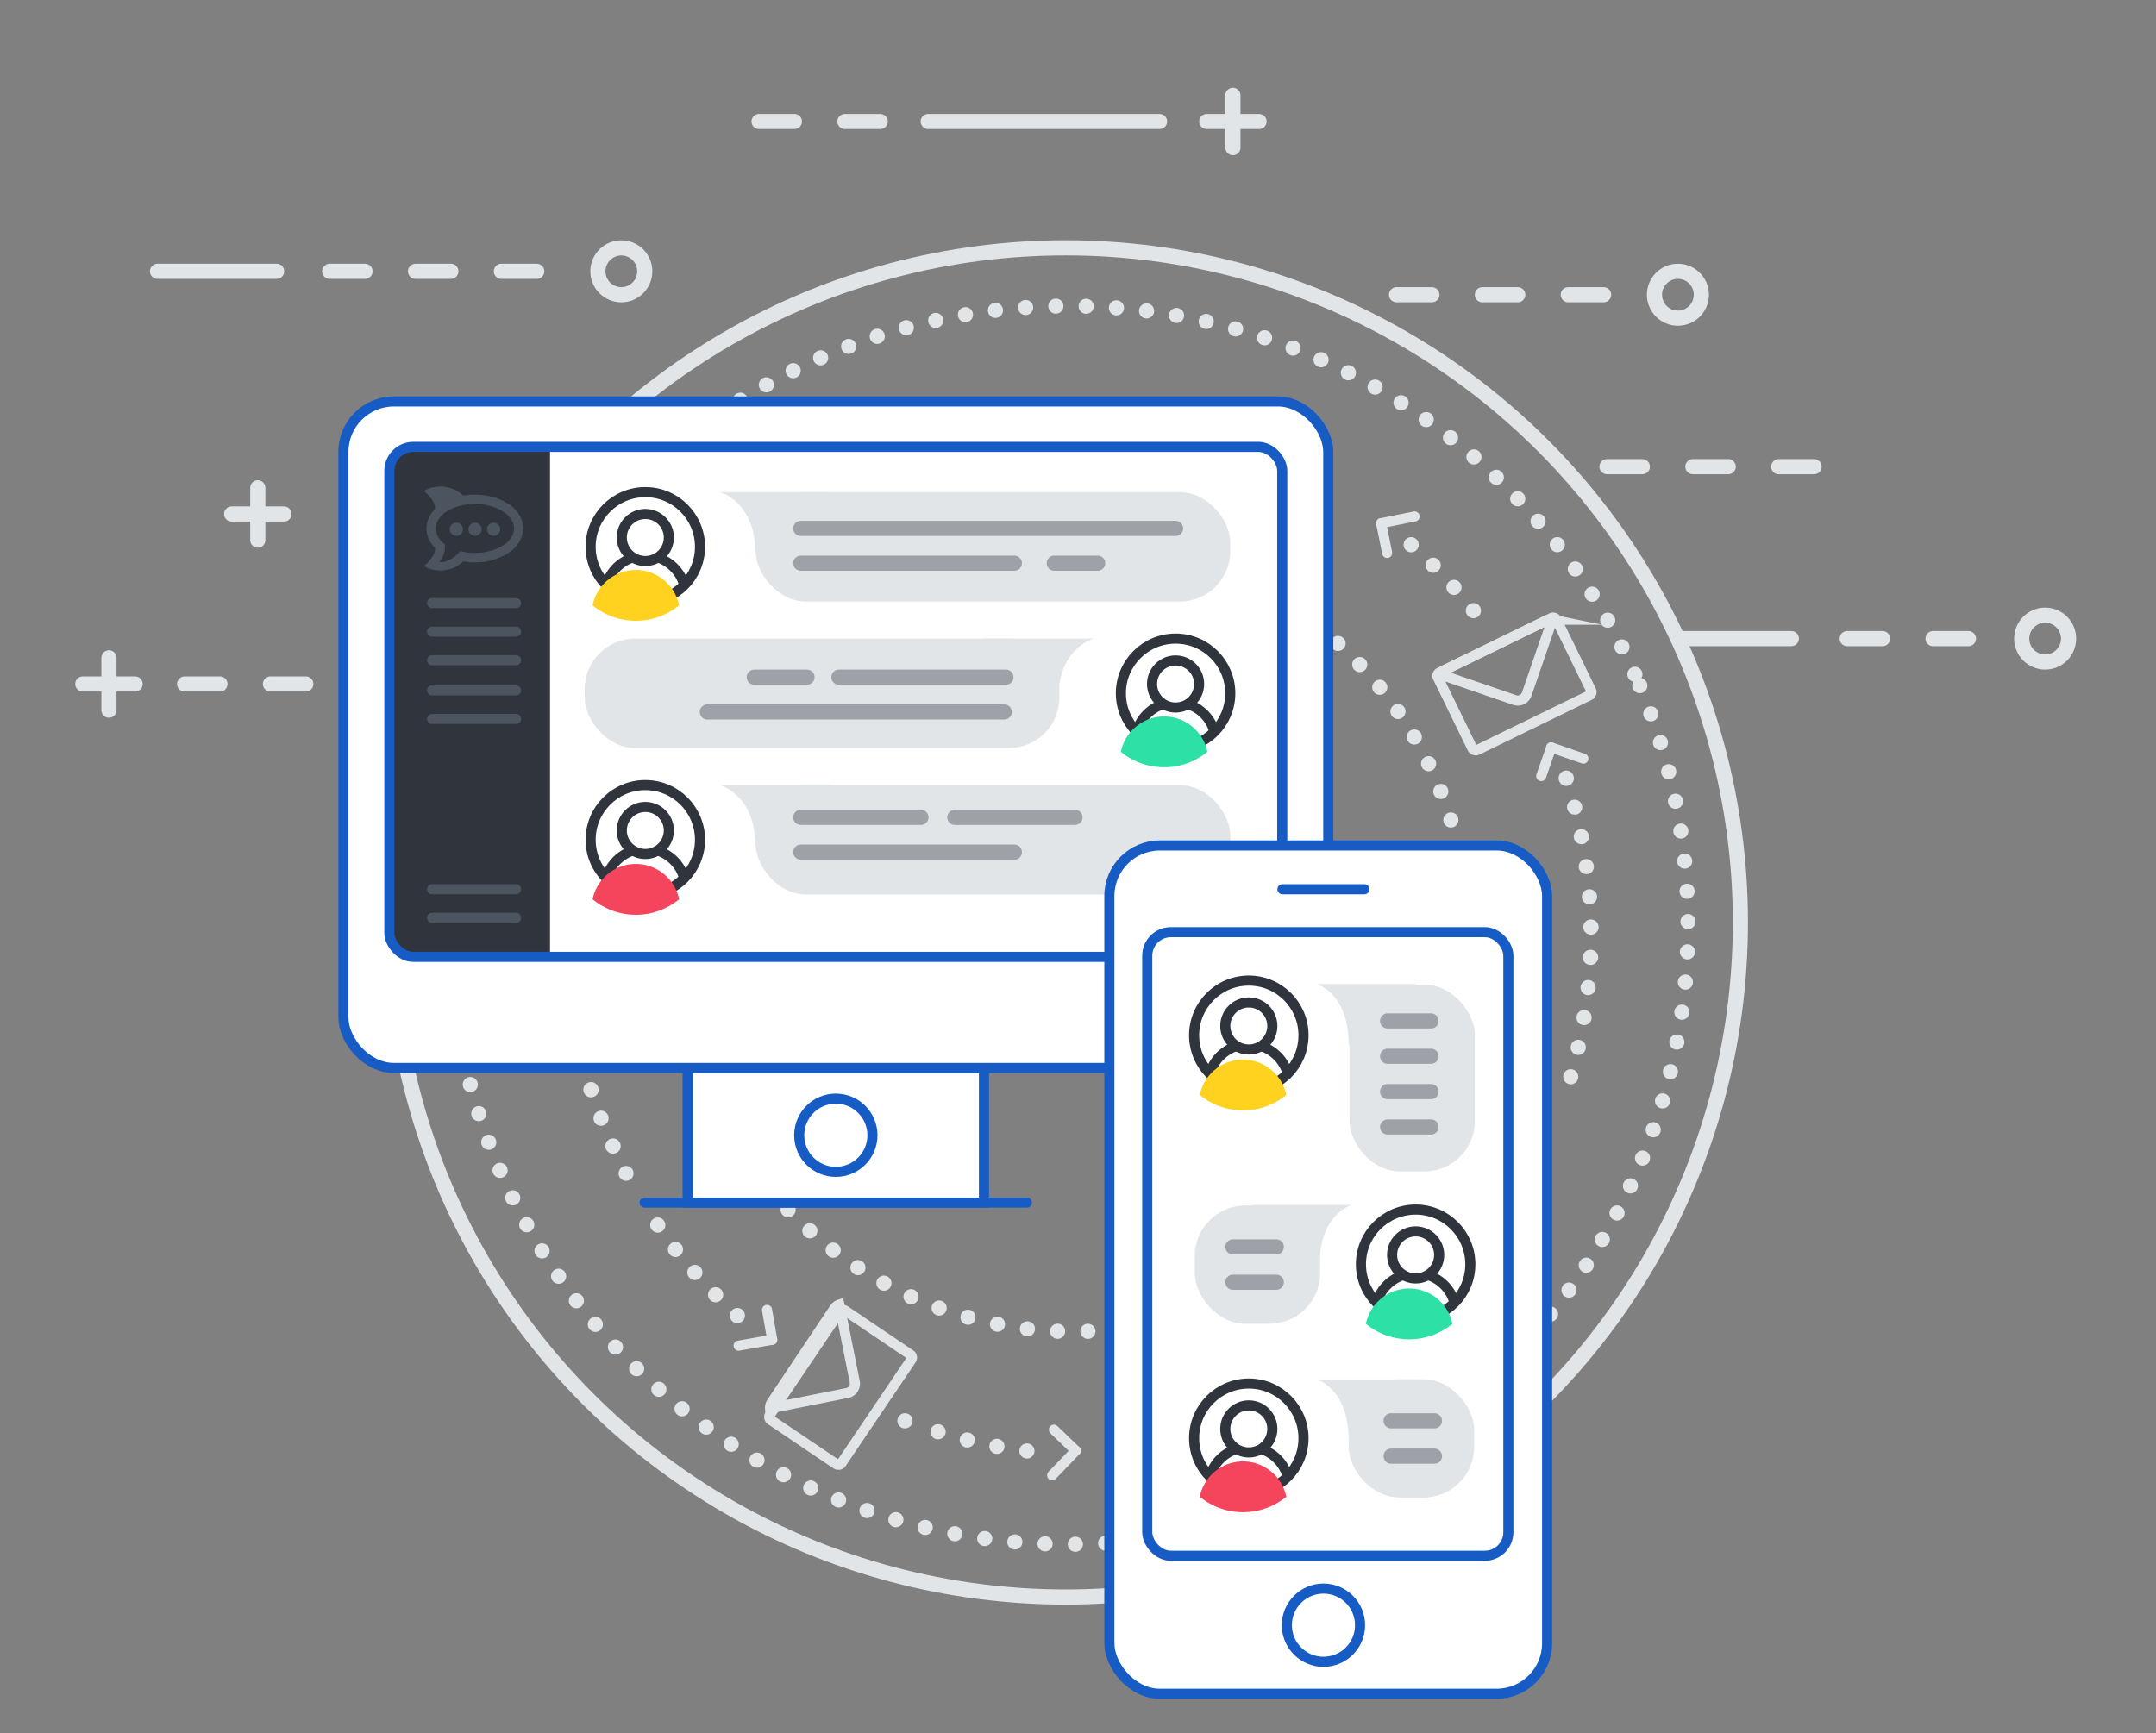 <svg xmlns="http://www.w3.org/2000/svg" viewBox="0 0 426.88 343.23"><rect x="0" y="0" width="426.88" height="343.23" fill="#808080" stroke="none"/><defs><style>.cls-1{isolation:isolate;}.cls-12,.cls-13,.cls-14,.cls-15,.cls-16,.cls-2,.cls-20,.cls-3,.cls-7,.cls-8,.cls-9{fill:none;}.cls-12,.cls-15,.cls-16,.cls-2,.cls-20,.cls-3{stroke:#e1e5e8;}.cls-13,.cls-14,.cls-15,.cls-16,.cls-2,.cls-20,.cls-21,.cls-7{stroke-linecap:round;}.cls-10,.cls-12,.cls-13,.cls-14,.cls-15,.cls-16,.cls-2,.cls-20,.cls-3,.cls-4,.cls-7,.cls-8,.cls-9{stroke-miterlimit:10;}.cls-13,.cls-15,.cls-16,.cls-2,.cls-3{stroke-width:3px;}.cls-2{stroke-dasharray:0 6;}.cls-10,.cls-4,.cls-6{fill:#fff;}.cls-4,.cls-7,.cls-8{stroke:#175cc4;}.cls-10,.cls-12,.cls-14,.cls-20,.cls-4,.cls-7,.cls-8,.cls-9{stroke-width:2px;}.cls-5{fill:#2f343d;}.cls-10,.cls-9{stroke:#2f343d;}.cls-11{fill:#e1e5e8;}.cls-13{stroke:#9ea2a8;}.cls-14,.cls-21{stroke:#4c5460;}.cls-16{stroke-dasharray:7 10;}.cls-17{fill:#f5455c;}.cls-17,.cls-18,.cls-19{mix-blend-mode:multiply;}.cls-18{fill:#ffd21f;}.cls-19{fill:#2de0a5;}.cls-21{fill:#4c5460;stroke-linejoin:round;stroke-width:0.5px;}</style></defs><title>Artboard 1</title><g class="cls-1"><g id="Layer_1" data-name="Layer 1"><circle class="cls-2" cx="212.54" cy="185.5" r="78.22"/><circle class="cls-2" cx="211.6" cy="183.21" r="122.62" transform="translate(-54.4 96.14) rotate(-22.76)"/><circle class="cls-3" cx="210.99" cy="182.68" r="133.6"/><rect class="cls-4" x="136.15" y="211.5" width="58.67" height="26.67"/><rect class="cls-4" x="67.99" y="79.5" width="195" height="132" rx="10" ry="10"/><path class="cls-5" d="M82.45,88.5h26.47a0,0,0,0,1,0,0v101a0,0,0,0,1,0,0H82.45a5.37,5.37,0,0,1-5.37-5.37V93.87A5.37,5.37,0,0,1,82.45,88.5Z"/><rect class="cls-6" x="108.92" y="88.5" width="144.96" height="101"/><line class="cls-7" x1="127.65" y1="238.17" x2="203.32" y2="238.17"/><rect class="cls-8" x="77.09" y="88.5" width="176.79" height="101" rx="4.75" ry="4.75"/><circle class="cls-4" cx="165.49" cy="224.83" r="7.25"/><circle class="cls-3" cx="123.02" cy="53.73" r="4.64"/><circle class="cls-3" cx="404.93" cy="126.47" r="4.64"/><circle class="cls-3" cx="332.22" cy="58.37" r="4.64"/><polygon class="cls-5" points="142.47 63.2 142.47 63.2 142.47 63.2 142.47 63.2"/><circle class="cls-9" cx="127.77" cy="108.29" r="10.83"/><path class="cls-5" d="M127.77,109.09A9,9,0,0,0,119.3,115a10.89,10.89,0,0,0,1.6,1.63,7,7,0,0,1,13.73,0,10.89,10.89,0,0,0,1.6-1.63A9,9,0,0,0,127.77,109.09Z"/><polygon class="cls-5" points="94.14 116.67 94.14 116.67 94.14 116.67 94.14 116.67"/><circle class="cls-10" cx="127.77" cy="106.45" r="4.66"/><circle class="cls-9" cx="232.76" cy="137.3" r="10.83"/><path class="cls-5" d="M232.76,138.1a9,9,0,0,0-8.47,5.95,10.89,10.89,0,0,0,1.6,1.63,7,7,0,0,1,13.73,0,10.89,10.89,0,0,0,1.6-1.63A9,9,0,0,0,232.76,138.1Z"/><circle class="cls-10" cx="232.76" cy="135.46" r="4.66"/><rect class="cls-11" x="149.61" y="97.46" width="93.98" height="21.67" rx="10" ry="10"/><rect class="cls-11" x="115.77" y="126.47" width="93.98" height="21.67" rx="10" ry="10"/><path class="cls-11" d="M164.28,97.46H142.47s7.07,1.75,7.07,12h7.21"/><path class="cls-11" d="M194.78,126.47h21.81s-7.07,1.75-7.07,12h-7.21"/><circle class="cls-9" cx="127.77" cy="166.31" r="10.83"/><path class="cls-5" d="M127.77,167.11a9,9,0,0,0-8.47,5.95,10.89,10.89,0,0,0,1.6,1.63,7,7,0,0,1,13.73,0,10.89,10.89,0,0,0,1.6-1.63A9,9,0,0,0,127.77,167.11Z"/><circle class="cls-10" cx="127.77" cy="164.47" r="4.66"/><rect class="cls-11" x="149.61" y="155.48" width="93.98" height="21.67" rx="10" ry="10"/><path class="cls-11" d="M164.28,155.48H142.47s7.07,1.75,7.07,12h7.21"/><rect class="cls-4" x="219.65" y="167.44" width="86.67" height="168" rx="10" ry="10"/><rect class="cls-12" x="153.02" y="264.63" width="26.16" height="17.07" rx="0.68" ry="0.68" transform="matrix(0.56, -0.83, 0.83, 0.56, -153.31, 259.64)"/><rect class="cls-4" x="227.15" y="184.61" width="71.5" height="123.5" rx="4.67" ry="4.67"/><line class="cls-7" x1="253.92" y1="176.11" x2="270.15" y2="176.11"/><circle class="cls-8" cx="262.04" cy="321.86" r="7.25"/><line class="cls-13" x1="232.76" y1="104.65" x2="158.55" y2="104.65"/><line class="cls-13" x1="200.84" y1="111.54" x2="158.55" y2="111.54"/><line class="cls-13" x1="217.34" y1="111.54" x2="208.74" y2="111.54"/><line class="cls-13" x1="182.34" y1="161.87" x2="158.55" y2="161.87"/><line class="cls-13" x1="212.84" y1="161.87" x2="189.05" y2="161.87"/><line class="cls-13" x1="200.84" y1="168.76" x2="158.55" y2="168.76"/><line class="cls-13" x1="159.78" y1="134.11" x2="149.34" y2="134.11"/><line class="cls-14" x1="102.17" y1="125.09" x2="85.56" y2="125.09"/><line class="cls-14" x1="102.17" y1="119.44" x2="85.56" y2="119.44"/><line class="cls-14" x1="102.17" y1="142.38" x2="85.56" y2="142.38"/><line class="cls-14" x1="102.17" y1="136.73" x2="85.56" y2="136.73"/><line class="cls-14" x1="102.17" y1="130.75" x2="85.56" y2="130.75"/><line class="cls-14" x1="102.17" y1="181.76" x2="85.56" y2="181.76"/><line class="cls-14" x1="102.17" y1="176.11" x2="85.56" y2="176.11"/><line class="cls-13" x1="199.17" y1="134.11" x2="166.1" y2="134.11"/><line class="cls-13" x1="198.84" y1="141" x2="140.05" y2="141"/><circle class="cls-9" cx="247.26" cy="205.03" r="10.83"/><path class="cls-5" d="M247.26,205.83a9,9,0,0,0-8.47,5.95,10.89,10.89,0,0,0,1.6,1.63,7,7,0,0,1,13.73,0,10.89,10.89,0,0,0,1.6-1.63A9,9,0,0,0,247.26,205.83Z"/><circle class="cls-10" cx="247.26" cy="203.19" r="4.66"/><circle class="cls-9" cx="247.26" cy="284.83" r="10.83"/><path class="cls-5" d="M247.26,285.63a9,9,0,0,0-8.47,5.95,10.89,10.89,0,0,0,1.6,1.63,7,7,0,0,1,13.73,0,10.89,10.89,0,0,0,1.6-1.63A9,9,0,0,0,247.26,285.63Z"/><circle class="cls-10" cx="247.26" cy="282.99" r="4.66"/><circle class="cls-9" cx="280.29" cy="250.38" r="10.83"/><path class="cls-5" d="M280.29,251.18a9,9,0,0,0-8.47,5.95,10.89,10.89,0,0,0,1.6,1.63,7,7,0,0,1,13.73,0,10.89,10.89,0,0,0,1.6-1.63A9,9,0,0,0,280.29,251.18Z"/><circle class="cls-10" cx="280.29" cy="248.53" r="4.66"/><rect class="cls-11" x="267.2" y="195" width="24.82" height="37" rx="10" ry="10"/><path class="cls-11" d="M280.29,194.87H260.67s6.36,1.75,6.36,12h6.49"/><path class="cls-11" d="M280.29,273.19H260.67s6.36,1.75,6.36,12h6.49"/><line class="cls-13" x1="283.34" y1="202.19" x2="274.74" y2="202.19"/><line class="cls-13" x1="283.34" y1="209.19" x2="274.74" y2="209.19"/><rect class="cls-11" x="236.56" y="238.75" width="24.82" height="23.41" rx="10" ry="10"/><path class="cls-11" d="M248,238.63h19.61s-6.36,1.75-6.36,12H254.8"/><line class="cls-13" x1="252.7" y1="246.94" x2="244.11" y2="246.94"/><line class="cls-13" x1="252.7" y1="253.94" x2="244.11" y2="253.94"/><rect class="cls-11" x="267.05" y="273.16" width="24.82" height="23.41" rx="10" ry="10"/><line class="cls-13" x1="284.02" y1="281.38" x2="275.43" y2="281.38"/><line class="cls-13" x1="284.02" y1="288.38" x2="275.43" y2="288.38"/><line class="cls-13" x1="283.34" y1="216.19" x2="274.74" y2="216.19"/><line class="cls-13" x1="283.34" y1="223.19" x2="274.74" y2="223.19"/><line class="cls-15" x1="54.77" y1="53.73" x2="31.18" y2="53.73"/><line class="cls-15" x1="56.23" y1="101.79" x2="45.86" y2="101.79"/><line class="cls-15" x1="51.04" y1="96.61" x2="51.04" y2="106.97"/><line class="cls-15" x1="249.29" y1="24.06" x2="238.93" y2="24.06"/><line class="cls-15" x1="244.11" y1="18.87" x2="244.11" y2="29.24"/><line class="cls-15" x1="26.75" y1="135.46" x2="16.39" y2="135.46"/><line class="cls-15" x1="21.57" y1="130.28" x2="21.57" y2="140.64"/><line class="cls-16" x1="106.27" y1="53.73" x2="64.27" y2="53.73"/><line class="cls-15" x1="354.68" y1="126.47" x2="332.22" y2="126.47"/><line class="cls-16" x1="389.74" y1="126.47" x2="359.18" y2="126.47"/><line class="cls-16" x1="317.51" y1="58.37" x2="272.74" y2="58.37"/><line class="cls-16" x1="359.18" y1="92.42" x2="309.83" y2="92.42"/><line class="cls-16" x1="60.55" y1="135.46" x2="31.18" y2="135.46"/><line class="cls-15" x1="229.59" y1="24.06" x2="183.78" y2="24.06"/><line class="cls-16" x1="174.29" y1="24.06" x2="143.74" y2="24.06"/><path class="cls-17" d="M125.89,171.1a8.76,8.76,0,0,0-8.56,7,13.5,13.5,0,0,0,17.13,0A8.76,8.76,0,0,0,125.89,171.1Z"/><path class="cls-17" d="M246.11,289.42a8.76,8.76,0,0,0-8.56,7,13.5,13.5,0,0,0,17.13,0A8.76,8.76,0,0,0,246.11,289.42Z"/><path class="cls-18" d="M125.89,112.88a8.76,8.76,0,0,0-8.56,7,13.5,13.5,0,0,0,17.13,0A8.76,8.76,0,0,0,125.89,112.88Z"/><path class="cls-18" d="M246.11,209.85a8.76,8.76,0,0,0-8.56,7,13.5,13.5,0,0,0,17.13,0A8.76,8.76,0,0,0,246.11,209.85Z"/><path class="cls-19" d="M230.49,141.89a8.76,8.76,0,0,0-8.56,7,13.5,13.5,0,0,0,17.13,0A8.76,8.76,0,0,0,230.49,141.89Z"/><path class="cls-19" d="M279,255.18a8.76,8.76,0,0,0-8.56,7,13.5,13.5,0,0,0,17.13,0A8.76,8.76,0,0,0,279,255.18Z"/><path class="cls-12" d="M165.23,259.09l-12.45,18.66a1.85,1.85,0,0,0-.31,1.17l15.3-3.05a1.88,1.88,0,0,0,1.47-2.2l-3.05-15.3A1.85,1.85,0,0,0,165.23,259.09Z"/><rect class="cls-12" x="286.78" y="126.93" width="26.16" height="17.07" rx="0.68" ry="0.68" transform="translate(-29.04 145.09) rotate(-25.99)"/><path class="cls-12" d="M306.2,122.87,286,132.7a1.85,1.85,0,0,0-.85.86l14.75,5.08a1.88,1.88,0,0,0,2.38-1.16l5.08-14.75A1.85,1.85,0,0,0,306.2,122.87Z"/><line class="cls-20" x1="273.46" y1="103.62" x2="274.65" y2="109.5"/><line class="cls-20" x1="280.08" y1="102.28" x2="273.46" y2="103.62"/><line class="cls-20" x1="307.13" y1="148.02" x2="305.16" y2="153.69"/><line class="cls-20" x1="313.5" y1="150.24" x2="307.13" y2="148.02"/><line class="cls-20" x1="152.9" y1="265.33" x2="151.87" y2="259.42"/><line class="cls-20" x1="146.25" y1="266.5" x2="152.9" y2="265.33"/><line class="cls-20" x1="213" y1="287.3" x2="208.67" y2="283.14"/><line class="cls-20" x1="208.32" y1="292.17" x2="213" y2="287.3"/><path class="cls-11" d="M290.55,121.86h0a1.51,1.51,0,0,1,.25-2.11h0a1.51,1.51,0,0,1,2.11.25h0a1.5,1.5,0,0,1-.26,2.11h0a1.51,1.51,0,0,1-.92.32h0A1.5,1.5,0,0,1,290.55,121.86Z"/><path class="cls-11" d="M286.76,117.33a1.5,1.5,0,0,1,.13-2.12h0a1.5,1.5,0,0,1,2.11.12h0a1.5,1.5,0,0,1-.12,2.12h0a1.47,1.47,0,0,1-1,.38h0A1.51,1.51,0,0,1,286.76,117.33Z"/><path class="cls-11" d="M282.71,113a1.51,1.51,0,0,1,0-2.12h0a1.49,1.49,0,0,1,2.12,0h0a1.49,1.49,0,0,1,0,2.12h0a1.49,1.49,0,0,1-1.06.44h0A1.52,1.52,0,0,1,282.71,113Z"/><path class="cls-11" d="M278.41,109a1.5,1.5,0,0,1-.12-2.12h0a1.49,1.49,0,0,1,2.11-.12h0a1.49,1.49,0,0,1,.13,2.11h0a1.49,1.49,0,0,1-1.12.51h0A1.52,1.52,0,0,1,278.41,109Z"/><path class="cls-11" d="M310.57,214.67a1.5,1.5,0,0,1-1-1.86h0a1.5,1.5,0,0,1,1.86-1h0a1.49,1.49,0,0,1,1,1.86h0a1.51,1.51,0,0,1-1.44,1.08h0A1.52,1.52,0,0,1,310.57,214.67Z"/><path class="cls-11" d="M312.16,208.88a1.49,1.49,0,0,1-1.13-1.79h0a1.49,1.49,0,0,1,1.79-1.13h0a1.49,1.49,0,0,1,1.13,1.79h0a1.49,1.49,0,0,1-1.46,1.17h0A1.25,1.25,0,0,1,312.16,208.88Z"/><path class="cls-11" d="M313.4,203a1.5,1.5,0,0,1-1.24-1.72h0a1.51,1.51,0,0,1,1.72-1.24h0a1.5,1.5,0,0,1,1.24,1.73h0a1.5,1.5,0,0,1-1.48,1.25h0A1,1,0,0,1,313.4,203Z"/><path class="cls-11" d="M314.29,197.08a1.5,1.5,0,0,1-1.34-1.65h0a1.51,1.51,0,0,1,1.65-1.34h0a1.5,1.5,0,0,1,1.33,1.65h0a1.5,1.5,0,0,1-1.49,1.35h-.15Z"/><path class="cls-11" d="M314.82,191.1a1.5,1.5,0,0,1-1.43-1.57h0A1.51,1.51,0,0,1,315,188.1h0a1.51,1.51,0,0,1,1.43,1.57h0a1.5,1.5,0,0,1-1.5,1.43h-.07Z"/><path class="cls-11" d="M313.48,183.62h0A1.5,1.5,0,0,1,315,182.1h0a1.51,1.51,0,0,1,1.52,1.48h0A1.5,1.5,0,0,1,315,185.1h0A1.5,1.5,0,0,1,313.48,183.62Z"/><path class="cls-11" d="M313.21,177.72a1.5,1.5,0,0,1,1.39-1.61h0a1.51,1.51,0,0,1,1.61,1.38h0a1.5,1.5,0,0,1-1.39,1.61h-.11A1.51,1.51,0,0,1,313.21,177.72Z"/><path class="cls-11" d="M312.6,171.84h0a1.5,1.5,0,0,1,1.28-1.69h0a1.51,1.51,0,0,1,1.69,1.29h0a1.49,1.49,0,0,1-1.29,1.68h0l-.2,0h0A1.5,1.5,0,0,1,312.6,171.84Z"/><path class="cls-11" d="M311.63,166a1.49,1.49,0,0,1,1.19-1.76h0a1.49,1.49,0,0,1,1.75,1.18h0a1.5,1.5,0,0,1-1.19,1.76h0a1.35,1.35,0,0,1-.29,0h0A1.51,1.51,0,0,1,311.63,166Z"/><path class="cls-11" d="M310.32,160.24a1.48,1.48,0,0,1,1.08-1.82h0a1.48,1.48,0,0,1,1.82,1.07h0a1.5,1.5,0,0,1-1.07,1.83h0a1.66,1.66,0,0,1-.38,0h0A1.5,1.5,0,0,1,310.32,160.24Z"/><path class="cls-11" d="M308.67,154.57h0a1.5,1.5,0,0,1,1-1.89h0a1.49,1.49,0,0,1,1.88,1h0a1.49,1.49,0,0,1-1,1.89h0a1.48,1.48,0,0,1-.46.08h0A1.5,1.5,0,0,1,308.67,154.57Z"/><path class="cls-11" d="M203.14,288.84a1.49,1.49,0,0,1-1.3-1.67h0a1.51,1.51,0,0,1,1.67-1.3h0a1.51,1.51,0,0,1,1.3,1.67h0a1.5,1.5,0,0,1-1.64,1.31h0Z"/><path class="cls-11" d="M197.12,287.92a1.49,1.49,0,0,1-1.21-1.74h0a1.49,1.49,0,0,1,1.74-1.21h0a1.5,1.5,0,0,1,1.21,1.74h0a1.49,1.49,0,0,1-1.63,1.22h-.12Z"/><path class="cls-11" d="M191.16,286.64a1.51,1.51,0,0,1-1.1-1.81h0a1.49,1.49,0,0,1,1.81-1.1h0a1.51,1.51,0,0,1,1.11,1.81h0a1.51,1.51,0,0,1-1.62,1.13h0Z"/><path class="cls-11" d="M185.3,285a1.5,1.5,0,0,1-1-1.88h0a1.49,1.49,0,0,1,1.87-1h0a1.49,1.49,0,0,1,1,1.87h0a1.51,1.51,0,0,1-1.59,1.05h0Z"/><path class="cls-11" d="M178.75,282.83a1.5,1.5,0,0,1-1-1.88h0a1.49,1.49,0,0,1,1.87-1h0a1.49,1.49,0,0,1,1,1.87h0a1.51,1.51,0,0,1-1.59,1.05h0Z"/><path class="cls-11" d="M145,261.66a1.5,1.5,0,0,1-.12-2.12h0a1.51,1.51,0,0,1,2.12-.12h0a1.51,1.51,0,0,1,.12,2.12h0a1.51,1.51,0,0,1-1.12.5h0A1.47,1.47,0,0,1,145,261.66Z"/><path class="cls-11" d="M140.62,257.48a1.51,1.51,0,0,1,0-2.12h0a1.52,1.52,0,0,1,2.13,0h0a1.5,1.5,0,0,1,0,2.12h0a1.48,1.48,0,0,1-1.06.43h0A1.47,1.47,0,0,1,140.62,257.48Z"/><path class="cls-11" d="M136.46,253a1.5,1.5,0,0,1,.13-2.12h0a1.5,1.5,0,0,1,2.12.13h0a1.5,1.5,0,0,1-.13,2.12h0a1.47,1.47,0,0,1-1,.37h0A1.5,1.5,0,0,1,136.46,253Z"/><path class="cls-11" d="M132.57,248.37a1.49,1.49,0,0,1,.25-2.1h0a1.51,1.51,0,0,1,2.11.25h0a1.51,1.51,0,0,1-.26,2.11h0a1.51,1.51,0,0,1-.92.32h0A1.48,1.48,0,0,1,132.57,248.37Z"/><path class="cls-11" d="M129,243.47h0a1.51,1.51,0,0,1,.38-2.09h0a1.5,1.5,0,0,1,2.09.39h0a1.49,1.49,0,0,1-.38,2.08h0a1.53,1.53,0,0,1-.86.27h0A1.5,1.5,0,0,1,129,243.47Z"/><path class="cls-11" d="M122.65,233.07a1.5,1.5,0,0,1,.62-2h0a1.5,1.5,0,0,1,2,.62h0a1.5,1.5,0,0,1-.62,2h0a1.51,1.51,0,0,1-.71.17h0A1.51,1.51,0,0,1,122.65,233.07Z"/><path class="cls-11" d="M120,227.6h0a1.49,1.49,0,0,1,.75-2h0a1.5,1.5,0,0,1,2,.74h0a1.49,1.49,0,0,1-.74,2h0a1.5,1.5,0,0,1-.62.13h0A1.48,1.48,0,0,1,120,227.6Z"/><path class="cls-11" d="M117.61,222a1.49,1.49,0,0,1,.85-1.94h0a1.5,1.5,0,0,1,1.94.86h0a1.5,1.5,0,0,1-.85,1.94h0a1.53,1.53,0,0,1-.55.1h0A1.47,1.47,0,0,1,117.61,222Z"/><path class="cls-11" d="M115.58,216.25a1.48,1.48,0,0,1,1-1.88h0a1.49,1.49,0,0,1,1.88,1h0a1.5,1.5,0,0,1-1,1.88h0a1.47,1.47,0,0,1-.46.07h0A1.48,1.48,0,0,1,115.58,216.25Z"/><path class="cls-21" d="M103.34,104.63a4.85,4.85,0,0,0-.85-2.71,7,7,0,0,0-2.1-2A11.92,11.92,0,0,0,94,98.22a13.56,13.56,0,0,0-2.34.2,7.73,7.73,0,0,0-1.61-1.15,6.43,6.43,0,0,0-5.71,0s2.41,2,2,3.71a5.2,5.2,0,0,0-1.66,3.69h0a5.2,5.2,0,0,0,1.66,3.69c.39,1.73-2,3.71-2,3.71a6.43,6.43,0,0,0,5.71,0,7.75,7.75,0,0,0,1.61-1.15,13.59,13.59,0,0,0,2.34.2,11.92,11.92,0,0,0,6.35-1.7,7,7,0,0,0,2.1-2,4.85,4.85,0,0,0,.85-2.71h0ZM94,109.75a12.07,12.07,0,0,1-2.79-.32c-.88,1.06-2.82,2.54-4.71,2.06a4.34,4.34,0,0,0,1.33-3.6,4.16,4.16,0,0,1-1.81-3.23c0-2.81,3.57-5.1,8-5.1s8,2.28,8,5.1S98.45,109.75,94,109.75Z"/><circle class="cls-21" cx="94.05" cy="104.82" r="1.06"/><circle class="cls-21" cx="97.73" cy="104.82" r="1.06"/><circle class="cls-21" cx="90.36" cy="104.82" r="1.06"/></g></g></svg>